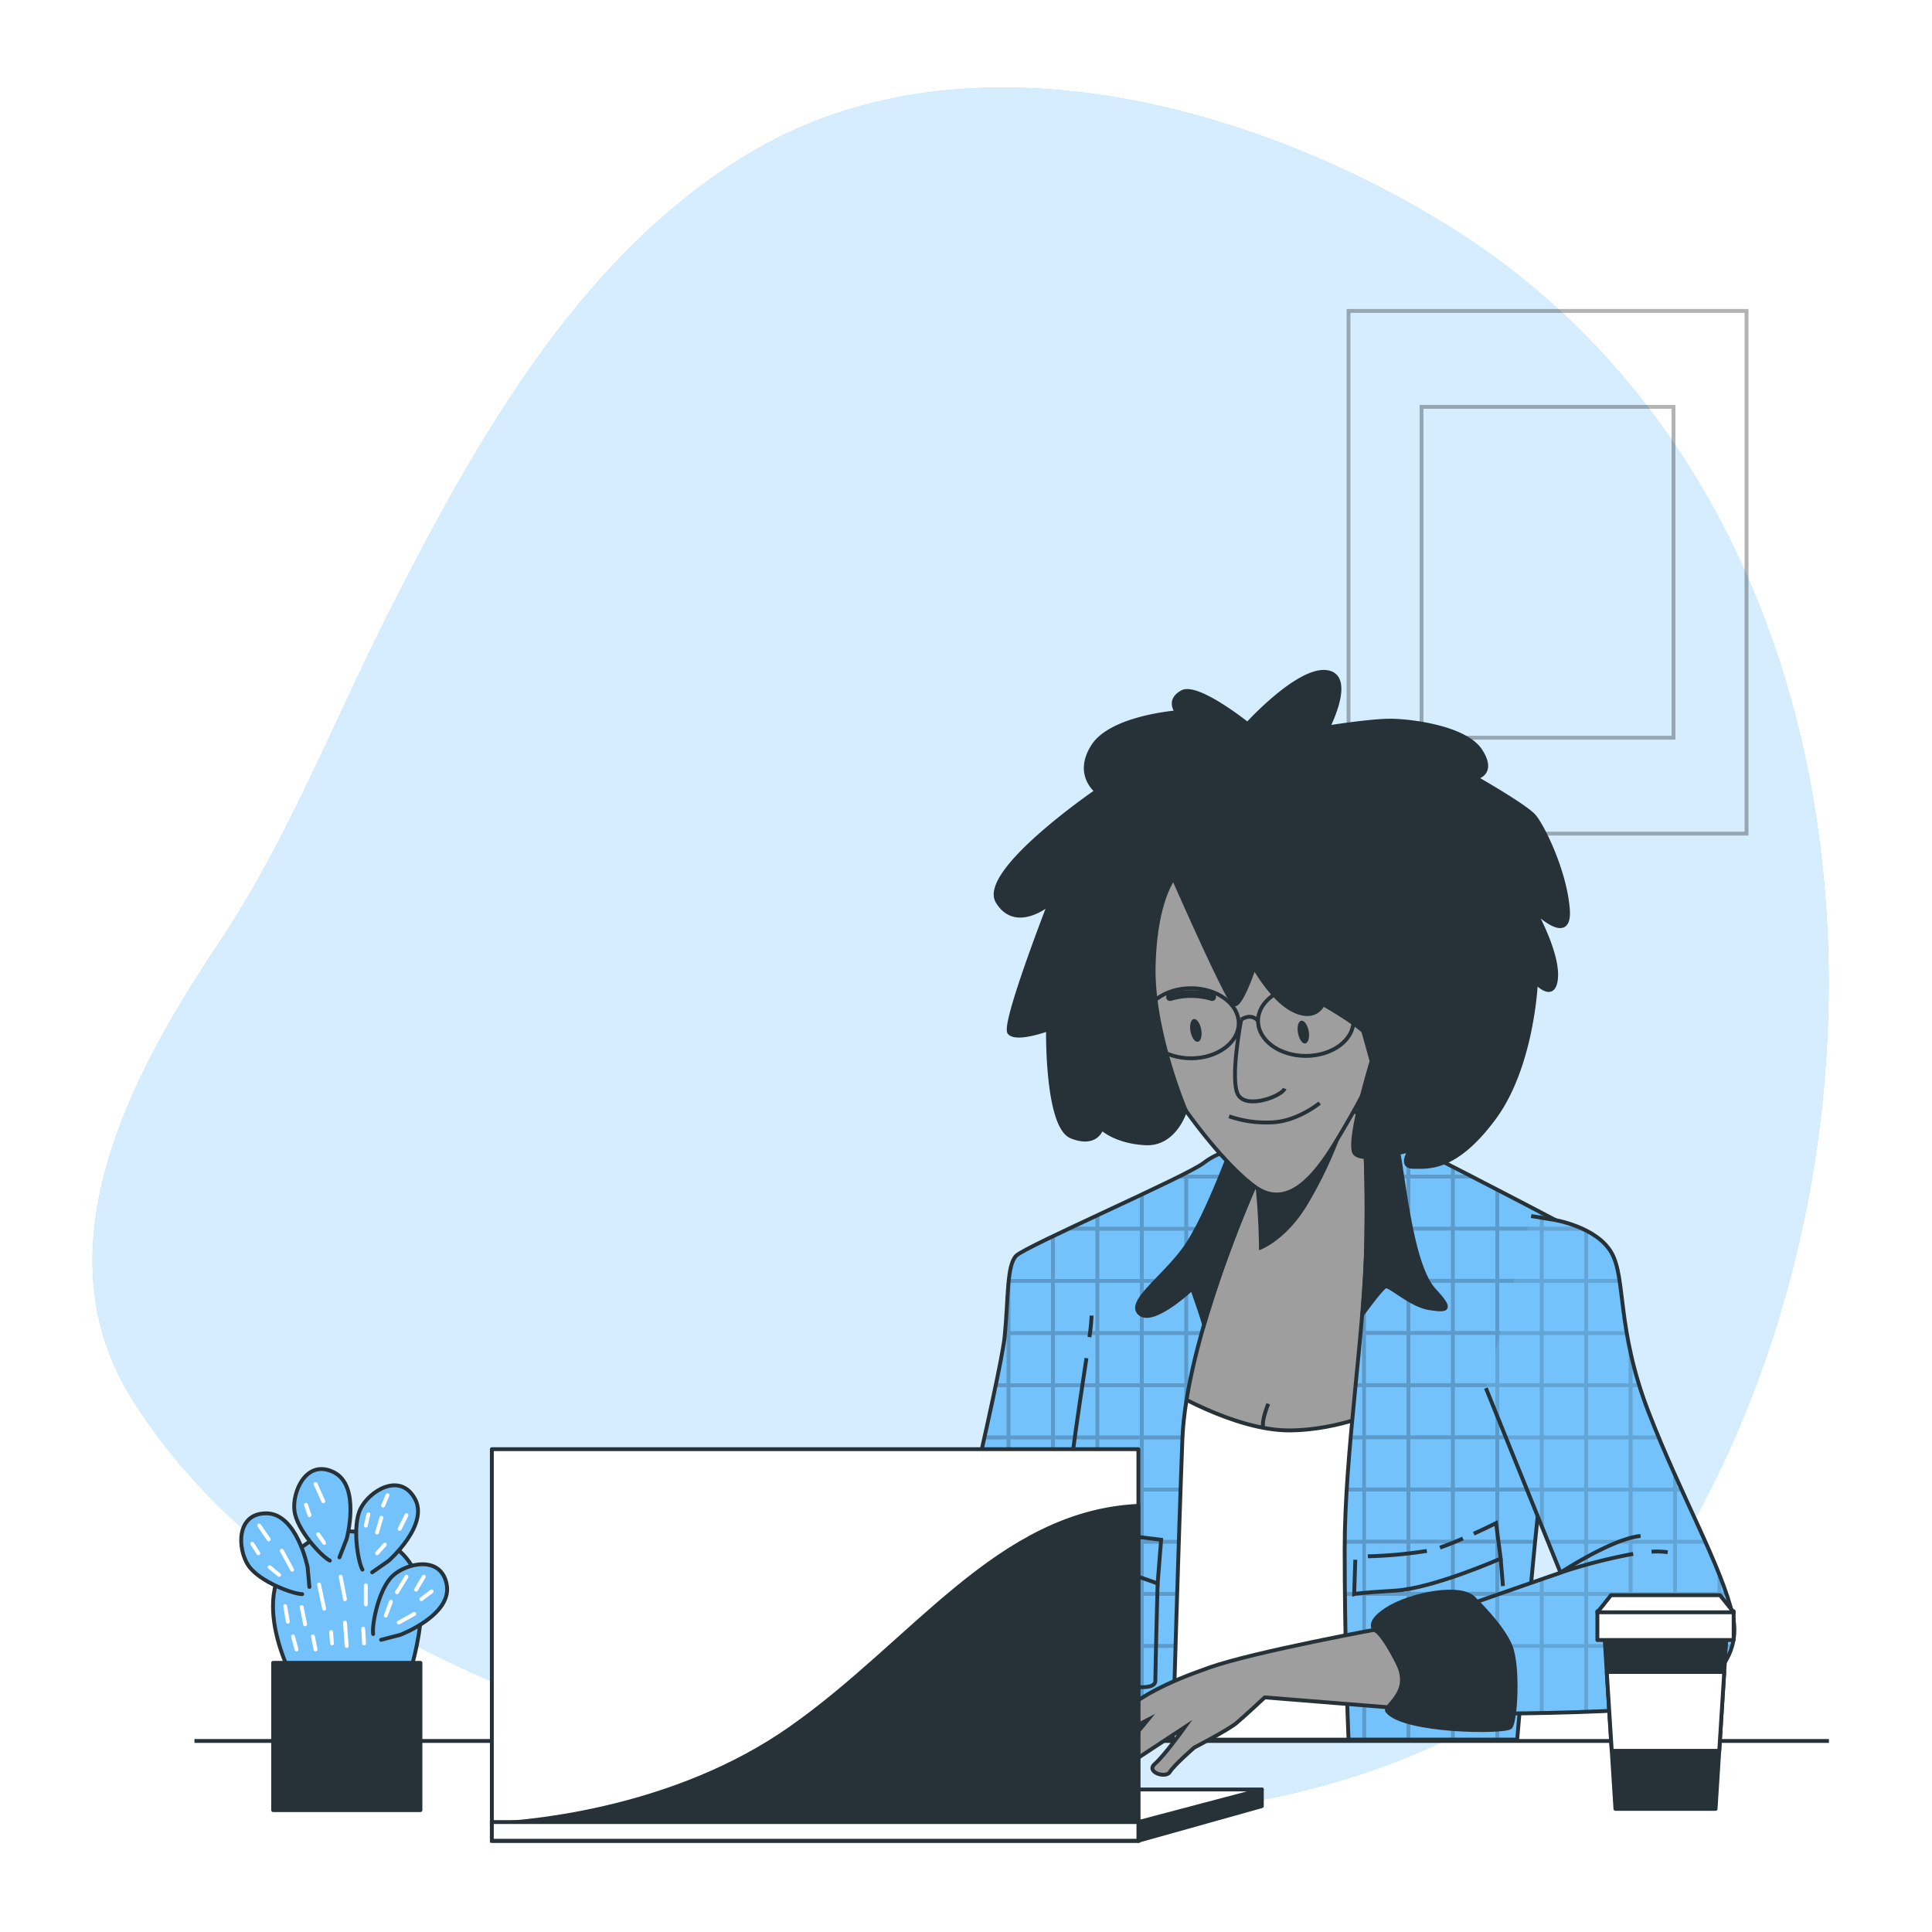 <svg class="animated" id="freepik_stories-online-test" xmlns="http://www.w3.org/2000/svg" viewBox="0 0 500 500" version="1.1" xmlns:xlink="http://www.w3.org/1999/xlink" xmlns:svgjs="http://svgjs.com/svgjs"><style>svg#freepik_stories-online-test:not(.animated) .animable {opacity: 0;}svg#freepik_stories-online-test.animated #freepik--background-simple--inject-261 {animation: 1s 1 forwards cubic-bezier(.36,-0.01,.5,1.38) lightSpeedRight,3s Infinite  linear floating;animation-delay: 0s,1s;}svg#freepik_stories-online-test.animated #freepik--Picture--inject-261 {animation: 1s 1 forwards cubic-bezier(.36,-0.01,.5,1.38) lightSpeedRight;animation-delay: 0s;}svg#freepik_stories-online-test.animated #freepik--Test--inject-261 {animation: 1s 1 forwards cubic-bezier(.36,-0.01,.5,1.38) lightSpeedRight;animation-delay: 0s;}svg#freepik_stories-online-test.animated #freepik--Graphics--inject-261 {animation: 1s 1 forwards cubic-bezier(.36,-0.01,.5,1.38) lightSpeedRight;animation-delay: 0s;}svg#freepik_stories-online-test.animated #freepik--Table--inject-261 {animation: 1s 1 forwards cubic-bezier(.36,-0.01,.5,1.38) lightSpeedRight;animation-delay: 0s;}svg#freepik_stories-online-test.animated #freepik--Character--inject-261 {animation: 1s 1 forwards cubic-bezier(.36,-0.01,.5,1.38) lightSpeedRight;animation-delay: 0s;}svg#freepik_stories-online-test.animated #freepik--Drink--inject-261 {animation: 1s 1 forwards cubic-bezier(.36,-0.01,.5,1.38) lightSpeedRight;animation-delay: 0s;}svg#freepik_stories-online-test.animated #freepik--Device--inject-261 {animation: 1s 1 forwards cubic-bezier(.36,-0.01,.5,1.38) lightSpeedRight;animation-delay: 0s;}svg#freepik_stories-online-test.animated #freepik--Plant--inject-261 {animation: 1s 1 forwards cubic-bezier(.36,-0.01,.5,1.38) lightSpeedRight;animation-delay: 0s;}            @keyframes lightSpeedRight {              from {                transform: translate3d(50%, 0, 0) skewX(-20deg);                opacity: 0;              }              60% {                transform: skewX(10deg);                opacity: 1;              }              80% {                transform: skewX(-2deg);              }              to {                opacity: 1;                transform: translate3d(0, 0, 0);              }            }                    @keyframes floating {                0% {                    opacity: 1;                    transform: translateY(0px);                }                50% {                    transform: translateY(-10px);                }                100% {                    opacity: 1;                    transform: translateY(0px);                }            }        .animator-hidden { display: none; }</style><g id="freepik--background-simple--inject-261" class="animable" style="transform-origin: 248.603px 246.353px;"><path d="M401.7,434.26a124.18,124.18,0,0,0,38.24-43.52c57.16-107.09,44.25-265-65.83-332.73C323.23,26.71,250,6.9,195,39.05c-44.6,26.07-71.94,75.16-94.56,119.82C86.23,187,74.52,217.19,57,243.47c-22.72,34.08-47.73,79.6-22.48,119.2,34.41,53.94,99.4,78.57,158.33,94.79,63.94,17.59,135.84,20.09,194.9-14.23Q394.92,439.06,401.7,434.26Z" style="fill: rgb(115, 194, 251); transform-origin: 248.603px 246.353px;" id="elsu68holvcvh" class="animable"></path><g id="eltnuvom6dlnd"><path d="M401.7,434.26a124.18,124.18,0,0,0,38.24-43.52c57.16-107.09,44.25-265-65.83-332.73C323.23,26.71,250,6.9,195,39.05c-44.6,26.07-71.94,75.16-94.56,119.82C86.23,187,74.52,217.19,57,243.47c-22.72,34.08-47.73,79.6-22.48,119.2,34.41,53.94,99.4,78.57,158.33,94.79,63.94,17.59,135.84,20.09,194.9-14.23Q394.92,439.06,401.7,434.26Z" style="fill: rgb(255, 255, 255); opacity: 0.7; transform-origin: 248.603px 246.353px;" class="animable"></path></g></g><g id="freepik--Picture--inject-261" class="animable" style="transform-origin: 400.5px 148.105px;"><g id="el5tm71mh2a4"><g style="opacity: 0.3; transform-origin: 400.5px 148.105px;" class="animable"><rect x="349" y="80.47" width="103" height="135.27" style="fill: none; stroke: rgb(0, 0, 0); stroke-miterlimit: 10; transform-origin: 400.5px 148.105px;" id="el9hrmbbrcbnr" class="animable"></rect><rect x="367.9" y="105.29" width="65.2" height="85.63" style="fill: none; stroke: rgb(0, 0, 0); stroke-miterlimit: 10; transform-origin: 400.5px 148.105px;" id="elwnguptq3sei" class="animable"></rect></g></g></g><g id="freepik--Test--inject-261" class="animable animator-hidden" style="transform-origin: 185.935px 183.725px;"><rect x="52.17" y="65.31" width="272.7" height="242.74" style="fill: rgb(38, 50, 56); stroke: rgb(38, 50, 56); stroke-miterlimit: 10; transform-origin: 188.52px 186.68px;" id="elx2rkfcs4q0b" class="animable"></rect><rect x="47" y="59.4" width="272.7" height="242.74" style="fill: rgb(255, 255, 255); stroke: rgb(38, 50, 56); stroke-linecap: round; stroke-linejoin: round; transform-origin: 183.35px 180.77px;" id="elwvycswun3a" class="animable"></rect><g id="elhofmskf0vlh"><rect x="266.6" y="143.81" width="13.56" height="13.56" style="fill: rgb(255, 255, 255); stroke: rgb(38, 50, 56); stroke-linecap: round; stroke-linejoin: round; transform-origin: 273.38px 150.59px; transform: rotate(180deg);" class="animable"></rect></g><g id="elrwwhk3w3qj"><rect x="284.35" y="143.81" width="13.56" height="13.56" style="fill: rgb(255, 255, 255); stroke: rgb(38, 50, 56); stroke-linecap: round; stroke-linejoin: round; transform-origin: 291.13px 150.59px; transform: rotate(180deg);" class="animable"></rect></g><line x1="261.18" y1="151.4" x2="192.29" y2="151.4" style="fill: rgb(255, 255, 255); stroke: rgb(38, 50, 56); stroke-linecap: round; stroke-linejoin: round; transform-origin: 226.735px 151.4px;" id="elv0c19aopmtr" class="animable"></line><g id="elfvwa1gct15c"><rect x="266.6" y="175.81" width="13.56" height="13.56" style="fill: rgb(255, 255, 255); stroke: rgb(38, 50, 56); stroke-linecap: round; stroke-linejoin: round; transform-origin: 273.38px 182.59px; transform: rotate(180deg);" class="animable"></rect></g><g id="elna1t0cciiyh"><rect x="284.35" y="175.81" width="13.56" height="13.56" style="fill: rgb(255, 255, 255); stroke: rgb(38, 50, 56); stroke-linecap: round; stroke-linejoin: round; transform-origin: 291.13px 182.59px; transform: rotate(180deg);" class="animable"></rect></g><line x1="261.18" y1="183.4" x2="192.29" y2="183.4" style="fill: rgb(255, 255, 255); stroke: rgb(38, 50, 56); stroke-linecap: round; stroke-linejoin: round; transform-origin: 226.735px 183.4px;" id="el3k3revvnwmo" class="animable"></line><g id="elw9m61bqi7b"><rect x="266.6" y="207.81" width="13.56" height="13.56" style="fill: rgb(255, 255, 255); stroke: rgb(38, 50, 56); stroke-linecap: round; stroke-linejoin: round; transform-origin: 273.38px 214.59px; transform: rotate(180deg);" class="animable"></rect></g><g id="elfigdf92hzv6"><rect x="284.35" y="207.81" width="13.56" height="13.56" style="fill: rgb(255, 255, 255); stroke: rgb(38, 50, 56); stroke-linecap: round; stroke-linejoin: round; transform-origin: 291.13px 214.59px; transform: rotate(180deg);" class="animable"></rect></g><line x1="261.18" y1="215.41" x2="192.29" y2="215.41" style="fill: rgb(255, 255, 255); stroke: rgb(38, 50, 56); stroke-linecap: round; stroke-linejoin: round; transform-origin: 226.735px 215.41px;" id="el7g5m4ct30dq" class="animable"></line><g id="elmam4yi11wwl"><rect x="136.96" y="143.81" width="13.56" height="13.56" style="fill: rgb(255, 255, 255); stroke: rgb(38, 50, 56); stroke-linecap: round; stroke-linejoin: round; transform-origin: 143.74px 150.59px; transform: rotate(180deg);" class="animable"></rect></g><g id="elbwcxqsik8y"><rect x="154.71" y="143.81" width="13.56" height="13.56" style="fill: rgb(255, 255, 255); stroke: rgb(38, 50, 56); stroke-linecap: round; stroke-linejoin: round; transform-origin: 161.49px 150.59px; transform: rotate(180deg);" class="animable"></rect></g><line x1="131.54" y1="151.4" x2="62.65" y2="151.4" style="fill: rgb(255, 255, 255); stroke: rgb(38, 50, 56); stroke-linecap: round; stroke-linejoin: round; transform-origin: 97.095px 151.4px;" id="eljxn6yy5gy4" class="animable"></line><g id="el0kvx8x2yusa"><rect x="136.96" y="175.81" width="13.56" height="13.56" style="fill: rgb(255, 255, 255); stroke: rgb(38, 50, 56); stroke-linecap: round; stroke-linejoin: round; transform-origin: 143.74px 182.59px; transform: rotate(180deg);" class="animable"></rect></g><g id="elo1i1r6w7nl"><rect x="154.71" y="175.81" width="13.56" height="13.56" style="fill: rgb(255, 255, 255); stroke: rgb(38, 50, 56); stroke-linecap: round; stroke-linejoin: round; transform-origin: 161.49px 182.59px; transform: rotate(180deg);" class="animable"></rect></g><line x1="131.54" y1="183.4" x2="62.65" y2="183.4" style="fill: rgb(255, 255, 255); stroke: rgb(38, 50, 56); stroke-linecap: round; stroke-linejoin: round; transform-origin: 97.095px 183.4px;" id="el3dp4tyyuzbk" class="animable"></line><g id="el0m38mrednpz"><rect x="136.96" y="207.81" width="13.56" height="13.56" style="fill: rgb(255, 255, 255); stroke: rgb(38, 50, 56); stroke-linecap: round; stroke-linejoin: round; transform-origin: 143.74px 214.59px; transform: rotate(180deg);" class="animable"></rect></g><g id="elsy5lifivnm"><rect x="154.71" y="207.81" width="13.56" height="13.56" style="fill: rgb(255, 255, 255); stroke: rgb(38, 50, 56); stroke-linecap: round; stroke-linejoin: round; transform-origin: 161.49px 214.59px; transform: rotate(180deg);" class="animable"></rect></g><line x1="131.54" y1="215.41" x2="62.65" y2="215.41" style="fill: rgb(255, 255, 255); stroke: rgb(38, 50, 56); stroke-linecap: round; stroke-linejoin: round; transform-origin: 97.095px 215.41px;" id="elm71ngc9wuva" class="animable"></line><rect x="66.93" y="268" width="14.94" height="14.94" style="fill: rgb(255, 255, 255); stroke: rgb(38, 50, 56); stroke-linecap: round; stroke-linejoin: round; transform-origin: 74.4px 275.47px;" id="el505etk7s2l8" class="animable"></rect><rect x="127.9" y="268" width="14.94" height="14.94" style="fill: rgb(255, 255, 255); stroke: rgb(38, 50, 56); stroke-linecap: round; stroke-linejoin: round; transform-origin: 135.37px 275.47px;" id="elcnku433o7ru" class="animable"></rect><rect x="191.29" y="268" width="14.94" height="14.94" style="fill: rgb(255, 255, 255); stroke: rgb(38, 50, 56); stroke-linecap: round; stroke-linejoin: round; transform-origin: 198.76px 275.47px;" id="el2t7ptw7xcje" class="animable"></rect><polyline points="159.17 148.34 161.48 152.98 172.67 142.17" style="fill: none; stroke: rgb(38, 50, 56); stroke-linecap: round; stroke-linejoin: round; stroke-width: 2px; transform-origin: 165.92px 147.575px;" id="elhpn4i4rdu6v" class="animable"></polyline><polyline points="159.17 179.99 161.48 184.62 172.67 173.81" style="fill: none; stroke: rgb(38, 50, 56); stroke-linecap: round; stroke-linejoin: round; stroke-width: 2px; transform-origin: 165.92px 179.215px;" id="elywhv691jrng" class="animable"></polyline><polyline points="139.87 213.18 142.19 217.81 153.38 207" style="fill: none; stroke: rgb(38, 50, 56); stroke-linecap: round; stroke-linejoin: round; stroke-width: 2px; transform-origin: 146.625px 212.405px;" id="elyl6bzvoabs" class="animable"></polyline><polyline points="288.06 147.96 290.37 152.59 301.56 141.78" style="fill: none; stroke: rgb(38, 50, 56); stroke-linecap: round; stroke-linejoin: round; stroke-width: 2px; transform-origin: 294.81px 147.185px;" id="elrr0q1wcwxnn" class="animable"></polyline><polyline points="269.38 180.37 271.69 185 282.88 174.2" style="fill: none; stroke: rgb(38, 50, 56); stroke-linecap: round; stroke-linejoin: round; stroke-width: 2px; transform-origin: 276.13px 179.6px;" id="elwi3yjukl18" class="animable"></polyline><polyline points="269.38 212.89 271.69 217.52 282.88 206.72" style="fill: none; stroke: rgb(38, 50, 56); stroke-linecap: round; stroke-linejoin: round; stroke-width: 2px; transform-origin: 276.13px 212.12px;" id="el06unn4ugdcul" class="animable"></polyline><rect x="47" y="59.4" width="272.7" height="37.92" style="fill: rgb(115, 194, 251); stroke: rgb(38, 50, 56); stroke-linecap: round; stroke-linejoin: round; transform-origin: 183.35px 78.36px;" id="elan0heb0kq6q" class="animable"></rect><rect x="309.43" y="59.4" width="10.27" height="242.74" style="fill: rgb(219, 219, 219); stroke: rgb(38, 50, 56); stroke-linecap: round; stroke-linejoin: round; transform-origin: 314.565px 180.77px;" id="el8bdnwf28pdo" class="animable"></rect><rect x="309.43" y="95.88" width="10.27" height="46.85" style="fill: rgb(148, 148, 148); stroke: rgb(38, 50, 56); stroke-linecap: round; stroke-linejoin: round; transform-origin: 314.565px 119.305px;" id="elm4nww4szgnk" class="animable"></rect><rect x="47" y="59.4" width="272.7" height="18.44" style="fill: rgb(219, 219, 219); stroke: rgb(38, 50, 56); stroke-linecap: round; stroke-linejoin: round; transform-origin: 183.35px 68.62px;" id="elt1xgjoizxv" class="animable"></rect><rect x="60.83" y="64.77" width="107.54" height="7.68" style="fill: rgb(255, 255, 255); stroke: rgb(38, 50, 56); stroke-linecap: round; stroke-linejoin: round; transform-origin: 114.6px 68.61px;" id="elcice3878ufi" class="animable"></rect><line x1="303.6" y1="65.13" x2="313.04" y2="65.13" style="fill: none; stroke: rgb(38, 50, 56); stroke-linecap: round; stroke-linejoin: round; transform-origin: 308.32px 65.13px;" id="elrmgtaz4z87n" class="animable"></line><line x1="303.6" y1="69.12" x2="313.04" y2="69.12" style="fill: none; stroke: rgb(38, 50, 56); stroke-linecap: round; stroke-linejoin: round; transform-origin: 308.32px 69.12px;" id="eltrz3zy8skz" class="animable"></line><line x1="303.6" y1="73.12" x2="313.04" y2="73.12" style="fill: none; stroke: rgb(38, 50, 56); stroke-linecap: round; stroke-linejoin: round; transform-origin: 308.32px 73.12px;" id="elwrym6kf9nq" class="animable"></line><path d="M142.26,112.66c0-2.37,1.25-3.72,3.53-3.72s3.52,1.35,3.52,3.72v7.68c0,2.36-1.24,3.71-3.52,3.71s-3.53-1.35-3.53-3.71Zm2.33,7.83c0,1.05.46,1.45,1.2,1.45s1.2-.4,1.2-1.45v-8c0-1.06-.46-1.46-1.2-1.46s-1.2.4-1.2,1.46Z" style="fill: rgb(38, 50, 56); transform-origin: 145.785px 116.495px;" id="elax2zo94w6vh" class="animable"></path><path d="M152.88,113.19v10.69h-2.09V109.11h2.91l2.39,8.84v-8.84h2.07v14.77h-2.39Z" style="fill: rgb(38, 50, 56); transform-origin: 154.475px 116.495px;" id="elbwdpd3ju8x" class="animable"></path><path d="M159.82,109.11h2.33v12.66H166v2.11h-6.15Z" style="fill: rgb(38, 50, 56); transform-origin: 162.91px 116.495px;" id="elud0quzwu5qm" class="animable"></path><path d="M167,109.11h2.32v14.77H167Z" style="fill: rgb(38, 50, 56); transform-origin: 168.16px 116.495px;" id="elk1bxlmquo1" class="animable"></path><path d="M173.06,113.19v10.69H171V109.11h2.91l2.39,8.84v-8.84h2.06v14.77H176Z" style="fill: rgb(38, 50, 56); transform-origin: 174.68px 116.495px;" id="elol3krnf5qkb" class="animable"></path><path d="M182.32,115.34h3.19v2.11h-3.19v4.32h4v2.11H180V109.11h6.33v2.11h-4Z" style="fill: rgb(38, 50, 56); transform-origin: 183.165px 116.495px;" id="elxta4hx293fj" class="animable"></path><path d="M190.37,109.11h7.17v2.11h-2.43v12.66h-2.32V111.22h-2.42Z" style="fill: rgb(38, 50, 56); transform-origin: 193.955px 116.495px;" id="el5xpyoyoyswg" class="animable"></path><path d="M200.88,115.34h3.18v2.11h-3.18v4.32h4v2.11h-6.33V109.11h6.33v2.11h-4Z" style="fill: rgb(38, 50, 56); transform-origin: 201.715px 116.495px;" id="ely9xhpc3xjg" class="animable"></path><path d="M209.44,108.94c2.26,0,3.42,1.35,3.42,3.72v.46h-2.19v-.61c0-1.06-.42-1.46-1.16-1.46s-1.16.4-1.16,1.46c0,3,4.53,3.61,4.53,7.83,0,2.36-1.18,3.71-3.46,3.71S206,122.7,206,120.34v-.91h2.2v1.06c0,1.05.46,1.43,1.2,1.43s1.2-.38,1.2-1.43c0-3-4.53-3.61-4.53-7.83C206,110.29,207.19,108.94,209.44,108.94Z" style="fill: rgb(38, 50, 56); transform-origin: 209.44px 116.495px;" id="el50zwd43ucwp" class="animable"></path><path d="M213.54,109.11h7.17v2.11h-2.42v12.66H216V111.22h-2.43Z" style="fill: rgb(38, 50, 56); transform-origin: 217.125px 116.495px;" id="eloq7py94s7mr" class="animable"></path><path d="M78.56,264.4H76.21l-.4-2.68H73l-.4,2.68H70.43l2.36-14.77h3.4Zm-5.3-4.69H75.5l-1.12-7.47Z" style="fill: rgb(38, 50, 56); transform-origin: 74.495px 257.015px;" id="ell4ovcdtxjq" class="animable"></path><path d="M138.55,253v.52c0,1.52-.46,2.49-1.5,3,1.25.48,1.73,1.6,1.73,3.16v1.21c0,2.28-1.2,3.5-3.52,3.5h-3.65V249.63h3.5C137.52,249.63,138.55,250.75,138.55,253Zm-4.62-1.29v3.9h.91c.86,0,1.39-.38,1.39-1.56v-.82c0-1.06-.36-1.52-1.18-1.52Zm0,6v4.54h1.33c.78,0,1.2-.36,1.2-1.46v-1.28c0-1.38-.44-1.8-1.49-1.8Z" style="fill: rgb(38, 50, 56); transform-origin: 135.195px 257.01px;" id="eltd9ct4jk3dh" class="animable"></path><path d="M202.54,258.89v2c0,2.37-1.18,3.72-3.46,3.72s-3.46-1.35-3.46-3.72v-7.68c0-2.36,1.18-3.71,3.46-3.71s3.46,1.35,3.46,3.71v1.44h-2.19V253c0-1.06-.47-1.46-1.21-1.46s-1.2.4-1.2,1.46v8c0,1.06.47,1.44,1.2,1.44s1.21-.38,1.21-1.44v-2.11Z" style="fill: rgb(38, 50, 56); transform-origin: 199.08px 257.055px;" id="elzgzxkj1rpr" class="animable"></path><line x1="63.7" y1="241.76" x2="240.95" y2="241.76" style="fill: rgb(255, 255, 255); stroke: rgb(38, 50, 56); stroke-linecap: round; stroke-linejoin: round; transform-origin: 152.325px 241.76px;" id="el46zwk00jcdf" class="animable"></line></g><g id="freepik--Graphics--inject-261" class="animable animator-hidden" style="transform-origin: 264.625px 185.859px;"><g id="eli37r6c7a4ir"><rect x="354.84" y="41.02" width="19.57" height="19.57" style="fill: none; stroke: rgb(0, 0, 0); stroke-linecap: round; stroke-linejoin: round; opacity: 0.3; transform-origin: 364.625px 50.805px; transform: rotate(180deg);" class="animable"></rect></g><g id="eltvusv6xln"><rect x="380.46" y="41.02" width="19.57" height="19.57" style="fill: none; stroke: rgb(0, 0, 0); stroke-linecap: round; stroke-linejoin: round; opacity: 0.3; transform-origin: 390.245px 50.805px; transform: rotate(180deg);" class="animable"></rect></g><g id="el41zhuk595tg"><polyline points="359.04 48.76 362.38 55.44 372.2 44.63" style="fill: none; stroke: rgb(0, 0, 0); stroke-linecap: round; stroke-linejoin: round; stroke-width: 2px; opacity: 0.3; transform-origin: 365.62px 50.035px;" class="animable"></polyline></g><g id="elb4dtcvydgrs"><rect x="58.57" y="328.14" width="19.57" height="19.57" style="fill: none; stroke: rgb(0, 0, 0); stroke-linecap: round; stroke-linejoin: round; opacity: 0.3; transform-origin: 68.355px 337.925px; transform: rotate(180deg);" class="animable"></rect></g><g id="el1enkpp2cd7j"><rect x="84.19" y="328.14" width="19.57" height="19.57" style="fill: none; stroke: rgb(0, 0, 0); stroke-linecap: round; stroke-linejoin: round; opacity: 0.3; transform-origin: 93.975px 337.925px; transform: rotate(180deg);" class="animable"></rect></g><g id="elj806vua83a"><polyline points="62.77 335.88 66.11 342.56 75.93 331.75" style="fill: none; stroke: rgb(0, 0, 0); stroke-linecap: round; stroke-linejoin: round; stroke-width: 2px; opacity: 0.3; transform-origin: 69.35px 337.155px;" class="animable"></polyline></g><g id="elv90fqfw3aos"><rect x="151.29" y="328.14" width="19.57" height="19.57" style="fill: none; stroke: rgb(0, 0, 0); stroke-linecap: round; stroke-linejoin: round; opacity: 0.3; transform-origin: 161.075px 337.925px; transform: rotate(180deg);" class="animable"></rect></g><g id="eldxh29dod95r"><rect x="176.91" y="328.14" width="19.57" height="19.57" style="fill: none; stroke: rgb(0, 0, 0); stroke-linecap: round; stroke-linejoin: round; opacity: 0.3; transform-origin: 186.695px 337.925px; transform: rotate(180deg);" class="animable"></rect></g><g id="el3ovaqzbqj3k"><polyline points="155.49 335.88 158.83 342.56 168.65 331.75" style="fill: none; stroke: rgb(0, 0, 0); stroke-linecap: round; stroke-linejoin: round; stroke-width: 2px; opacity: 0.3; transform-origin: 162.07px 337.155px;" class="animable"></polyline></g><g id="ellon6o0b10bh"><g style="opacity: 0.3; transform-origin: 179.64px 38.41px;" class="animable"><g id="el3gwbvwn9em7"><circle cx="179.64" cy="38.41" r="12.56" style="fill: none; stroke: rgb(0, 0, 0); stroke-linecap: round; stroke-linejoin: round; transform-origin: 179.64px 38.41px; transform: rotate(-9.18deg);" class="animable"></circle></g><polyline points="183.15 42.95 179.64 38.41 179.64 31.26" style="fill: none; stroke: rgb(0, 0, 0); stroke-linecap: round; stroke-linejoin: round; transform-origin: 181.395px 37.105px;" id="elbb2g6ra6d5r" class="animable"></polyline></g></g><g id="elvsfidp4s4bi"><g style="opacity: 0.3; transform-origin: 437.095px 283.725px;" class="animable"><path d="M414.08,279.32h-1.86l-.32-2.12h-2.26l-.32,2.12h-1.69l1.88-11.71h2.69Zm-4.2-3.71h1.77l-.89-5.93Z" id="elj59dygzjim8" class="animable" style="transform-origin: 410.855px 273.465px;"></path><path d="M440.27,270.3v.42a2.29,2.29,0,0,1-1.18,2.36,2.38,2.38,0,0,1,1.37,2.51v1a2.49,2.49,0,0,1-2.8,2.77h-2.89V267.61h2.78C439.45,267.61,440.27,268.49,440.27,270.3Zm-3.66-1v3.1h.72c.68,0,1.1-.3,1.1-1.24v-.65c0-.84-.28-1.21-.94-1.21Zm0,4.77v3.6h1.05c.62,0,1-.28,1-1.15v-1c0-1.08-.36-1.42-1.19-1.42Z" id="el1iz7mzwvc55" class="animable" style="transform-origin: 437.627px 273.496px;"></path><path d="M466.79,275v1.55c0,1.88-.93,2.95-2.74,2.95s-2.75-1.07-2.75-2.95v-6.09c0-1.88.94-2.95,2.75-2.95s2.74,1.07,2.74,2.95v1.14h-1.74V270.3c0-.84-.37-1.15-.95-1.15s-1,.31-1,1.15v6.33c0,.84.37,1.14,1,1.14s.95-.3.95-1.14V275Z" id="elm3ksjk0z65p" class="animable" style="transform-origin: 464.045px 273.505px;"></path><rect x="403.51" y="285.71" width="14.23" height="14.23" style="fill: none; stroke: rgb(0, 0, 0); stroke-miterlimit: 10; transform-origin: 410.625px 292.825px;" id="el3ka5tplcrvq" class="animable"></rect><rect x="429.98" y="285.71" width="14.23" height="14.23" style="fill: none; stroke: rgb(0, 0, 0); stroke-miterlimit: 10; transform-origin: 437.095px 292.825px;" id="el1k8eb5ia9zuh" class="animable"></rect><rect x="456.45" y="285.71" width="14.23" height="14.23" style="fill: none; stroke: rgb(0, 0, 0); stroke-miterlimit: 10; transform-origin: 463.565px 292.825px;" id="ely4rz43wdo1" class="animable"></rect></g></g></g><g id="freepik--Table--inject-261" class="animable" style="transform-origin: 261.83px 450.56px;"><line x1="80.44" y1="450.56" x2="50.33" y2="450.56" style="fill: none; stroke: rgb(38, 50, 56); stroke-miterlimit: 10; transform-origin: 65.385px 450.56px;" id="el160u7rispwfj" class="animable"></line><line x1="473.33" y1="450.56" x2="90.25" y2="450.56" style="fill: none; stroke: rgb(38, 50, 56); stroke-miterlimit: 10; transform-origin: 281.79px 450.56px;" id="elx5599omsheq" class="animable"></line></g><g id="freepik--Character--inject-261" class="animable" style="transform-origin: 318.325px 317.192px;"><path d="M357.64,450.22l6.44-97.8,4.74-46.5-13-14.51-6.52-4.74s-9.18,8-15.69,9.77S320.84,300,320.84,300s-22.21,41.76-24,60.71-4.74,89.15-4.74,89.15l2.47.36Z" style="fill: rgb(158, 158, 158); stroke: rgb(38, 50, 56); stroke-miterlimit: 10; transform-origin: 330.46px 368.445px;" id="elq1grzp7mu5" class="animable"></path><path d="M327.11,369.59s-1.11-.57,1.11-6.29" style="fill: none; stroke: rgb(38, 50, 56); stroke-miterlimit: 10; transform-origin: 327.526px 366.445px;" id="eld5ryjlrs3ep" class="animable"></path><path d="M324.5,299a192.16,192.16,0,0,1,1.83,23.84s6.67-2.67,12-12a107.77,107.77,0,0,0,7.58-15.66Z" style="fill: rgb(38, 50, 56); stroke: rgb(38, 50, 56); stroke-miterlimit: 10; transform-origin: 335.205px 309.01px;" id="eldofz4gcax7p" class="animable"></path><path d="M357.64,450.22l5.79-87.93c-5.68,2.9-16.89,7.69-29.26,7.9-14.82.25-33.17-11.26-33.17-11.26l-4.13,1.62c0,.05,0,.11,0,.16-1.78,19-4.74,89.15-4.74,89.15l2.47.36Z" style="fill: rgb(255, 255, 255); stroke: rgb(38, 50, 56); stroke-miterlimit: 10; transform-origin: 327.78px 404.575px;" id="elnz7ihse1u7r" class="animable"></path><path d="M348,401c0,22.65.78,44.44,1,49.2h43.65c.6-7.06,4.36-51,6.29-66.75,2.11-17.21,15.95-42.83,15.95-52s2.81-7.72-9.83-14.39-40.52-21.07-44.38-22.83-8.08-6-8.08-6,1.4,8.78,1,32.65S348,375.39,348,401Z" style="fill: rgb(115, 194, 251); transform-origin: 381.578px 369.215px;" id="elbfgayb7age" class="animable"></path><g id="elwrpqn2yses"><g style="opacity: 0.2; transform-origin: 381.515px 369.285px;" class="animable"><path d="M352.6,288.32a118.58,118.58,0,0,1,.9,12.52V289.17C352.94,288.66,352.6,288.32,352.6,288.32Z" id="el35f8hibveg6" class="animable" style="transform-origin: 353.05px 294.58px;"></path><path d="M410,345.47v3c.34-.91.68-1.79,1-2.66v-.36h.13c.13-.33.25-.67.37-1H411V332h3.87c0-.15,0-.31,0-.46s0-.36,0-.54H411V320.34c-.31-.19-.64-.37-1-.57V331H399.5v-12.5h8.12l-1.88-1H399.5V314.2l-1-.53v3.8H388v-9.26l-1-.52v9.78H376.5V305h5.23l-1.94-1H376.5v-1.69l-1-.52V304H365v-7.55c-.35-.18-.68-.35-1-.5V304H353.6c0,.33,0,.66,0,1H364v12.5H353.69c0,.33,0,.66,0,1H364V331H353.5v-4.75c-.2,4.88-.56,10-1,15.21v3h-.26l-.09,1h.35V358H351l-.1,1h1.65v12.5h-2.84l-.09,1h2.93V385h-3.9l-.06,1h4v12.5h-4.43c0,.34,0,.67,0,1h4.44V412h-4.41c0,.34,0,.67,0,1h4.4v12.5h-4.2c0,.34,0,.67,0,1h4.18v23.75h1V426.47H364v23.75h1V426.47h10.5v23.75h1V426.47H387v23.75h1V426.47h6.73c0-.33,0-.66.09-1H388V413H396c0-.33.07-.66.1-1H388v-12.5h9.24c0-.34.06-.66.1-1H388V386h10.5v1.33l.44-3.83c.14-1.12.33-2.28.56-3.47v-7.53h1.87l.3-1H399.5V359H406c.13-.33.25-.67.38-1H399.5v-12.5ZM399.5,332H410v12.5H399.5ZM364,425.47H353.5V413H364Zm0-13.5H353.5v-12.5H364Zm0-13.5H353.5V386H364Zm0-13.5H353.5v-12.5H364Zm0-13.5H353.5V359H364Zm0-13.5H353.5v-12.5H364Zm0-13.5H353.5V332H364Zm11.5,81H365V413h10.5Zm0-13.5H365v-12.5h10.5Zm0-13.5H365V386h10.5Zm0-13.5H365v-12.5h10.5Zm0-13.5H365V359h10.5Zm0-13.5H365v-12.5h10.5Zm0-13.5H365V332h10.5Zm0-13.5H365v-12.5h10.5Zm0-13.5H365V305h10.5Zm11.5,108H376.5V413H387Zm0-13.5H376.5v-12.5H387Zm0-13.5H376.5V386H387Zm0-13.5H376.5v-12.5H387Zm0-13.5H376.5V359H387Zm0-13.5H376.5v-12.5H387Zm0-13.5H376.5V332H387Zm0-13.5H376.5v-12.5H387Zm11.5,54H388v-12.5h10.5Zm0-13.5H388V359h10.5Zm0-13.5H388v-12.5h10.5Zm0-13.5H388V332h10.5Zm0-13.5H388v-12.5h10.5Z" id="eljobbgcs5chl" class="animable" style="transform-origin: 381.515px 373.1px;"></path></g></g><path d="M348,401c0,22.65.78,44.44,1,49.2h43.65c.6-7.06,4.36-51,6.29-66.75,2.11-17.21,15.95-42.83,15.95-52s2.81-7.72-9.83-14.39-40.52-21.07-44.38-22.83-8.08-6-8.08-6,1.4,8.78,1,32.65S348,375.39,348,401Z" style="fill: none; stroke: rgb(38, 50, 56); stroke-miterlimit: 10; transform-origin: 381.578px 369.215px;" id="elkxiafj441s" class="animable"></path><path d="M352.6,288.32s1.4,8.78,1,32.65c-.08,6-.49,12.48-1,19.16,1.2-1.65,5.07-6.92,6-7.22,1.05-.35,6.67,4.92,11.23,5.62s6.32.7,1.41-4.57-7-20.71-8.78-32.3a45,45,0,0,0-1.63-7.32l-.12,0C356.81,292.54,352.6,288.32,352.6,288.32Z" style="fill: rgb(38, 50, 56); stroke: rgb(38, 50, 56); stroke-miterlimit: 10; transform-origin: 363.392px 314.225px;" id="el2a5bhmb7szk" class="animable"></path><path d="M381.41,396.92c3.23-1.47,5.77-2.74,5.77-2.74l1.19,9.18s-17.48,7.7-27.25,8.29-10.66.89-10.66.89l.29-8.88" style="fill: none; stroke: rgb(38, 50, 56); stroke-miterlimit: 10; transform-origin: 369.415px 403.36px;" id="el1ma9pj8kqp7" class="animable"></path><path d="M372.66,400.51c1.79-.6,3.89-1.45,5.94-2.34" style="fill: none; stroke: rgb(38, 50, 56); stroke-miterlimit: 10; transform-origin: 375.63px 399.34px;" id="eleu3i70447w9" class="animable"></path><path d="M354,402.77a117.16,117.16,0,0,0,15.26-1.39" style="fill: none; stroke: rgb(38, 50, 56); stroke-miterlimit: 10; transform-origin: 361.63px 402.075px;" id="elhg7l3hnboc4" class="animable"></path><line x1="388.37" y1="403.36" x2="388.96" y2="410.47" style="fill: none; stroke: rgb(38, 50, 56); stroke-miterlimit: 10; transform-origin: 388.665px 406.915px;" id="el8sry9w26v4t" class="animable"></line><path d="M254.39,450.22h49.12c.11-3.85,1.53-52.78,2.49-77.75,1-26,18.64-65.44,18.64-65.44s2.36-5.56-.14-8.06-8.5-1.5-13,2-46,21.5-48.5,24-2,11-3,21-17.5,79-17.5,79-4.5,1-6,2-1.5,4-1.5,4,2,.5,8,3.5C248.52,437.23,253.61,448.43,254.39,450.22Z" style="fill: rgb(115, 194, 251); transform-origin: 280.324px 373.901px;" id="elz6kwqox653f" class="animable"></path><g id="el5708j0e1oe"><path d="M318,318.47v5.11c.34-.92.67-1.81,1-2.67v-2.44h.94l.39-1H319V305h6.3c.07-.31.15-.65.2-1H319v-6.28c-.33.05-.66.1-1,.18V304H307.5v-.68l-1,.51V304h-.34l-2,1h2.34v12.5H296V308.9l-1,.47v8.1H284.5v-3.19l-1,.47v2.72h-5.81l-2.12,1h7.93V331H273V319.7l-1,.48V331H261.5v-2.52a88.39,88.39,0,0,0-1,11v5h-.36l-.09,1h.45V358h-2.69l-.21,1h2.9v12.5h-5.61c-.07.33-.15.67-.22,1h5.83V385h-8.65c-.08.34-.15.67-.23,1h8.88v12.5H250V393l-1,4.32v1.13h-.26l-.23,1H249V412h-3.42l-.24,1H249v12.5h-8.49a26.22,26.22,0,0,0-3,1h0v5.44c.3.12.63.26,1,.43v-5.87H249v14c.35.5.68,1,1,1.51v-15.5h10.5v23.75h1V426.47H272v23.75h1V426.47h10.5v23.75h1V426.47H295v23.75h1V426.47h8.21l0-1H296V413h8.63l0-1H296v-12.5h9.06l0-1H296V386h9.51c0-.33,0-.67,0-1H296v-12.5h10c0-.33,0-.66.05-1H296V359h10.5v7.39c.26-2.13.59-4.32,1-6.54V359h.16c.06-.33.13-.66.19-1h-.35v-12.5h3.35c.09-.33.19-.66.28-1H307.5V332H315c.12-.33.23-.67.34-1H307.5v-12.5ZM307.5,305H318v12.5H307.5Zm-47,120.5H250V413h10.5Zm0-13.5H250v-12.5h10.5Zm11.5,13.5H261.5V413H272Zm0-13.5H261.5v-12.5H272Zm0-13.5H261.5V386H272Zm0-13.5H261.5v-12.5H272Zm0-13.5H261.5V359H272Zm0-13.5H261.5v-12.5H272Zm0-13.5H261.5V332H272Zm11.5,81H273V413h10.5Zm0-13.5H273v-12.5h10.5Zm0-13.5H273V386h10.5Zm0-13.5H273v-12.5h10.5Zm0-13.5H273V359h10.5Zm0-13.5H273v-12.5h10.5Zm0-13.5H273V332h10.5Zm11.5,81H284.5V413H295Zm0-13.5H284.5v-12.5H295Zm0-13.5H284.5V386H295Zm0-13.5H284.5v-12.5H295Zm0-13.5H284.5V359H295Zm0-13.5H284.5v-12.5H295Zm0-13.5H284.5V332H295Zm0-13.5H284.5v-12.5H295Zm11.5,27H296v-12.5h10.5Zm0-13.5H296V332h10.5Zm0-13.5H296v-12.5h10.5Z" style="opacity: 0.2; transform-origin: 281.505px 373.99px;" class="animable"></path></g><path d="M254.39,450.22h49.12c.11-3.85,1.53-52.78,2.49-77.75,1-26,18.64-65.44,18.64-65.44s2.36-5.56-.14-8.06-8.5-1.5-13,2-46,21.5-48.5,24-2,11-3,21-17.5,79-17.5,79-4.5,1-6,2-1.5,4-1.5,4,2,.5,8,3.5C248.52,437.23,253.61,448.43,254.39,450.22Z" style="fill: none; stroke: rgb(38, 50, 56); stroke-miterlimit: 10; transform-origin: 280.324px 373.901px;" id="el7by5ekhcyvq" class="animable"></path><path d="M235,431s2,.5,8,3.5,11.5,16,11.5,16h9.69c.61-1.82,2.1-8.44-4.69-16.5-8-9.5-17-9-17-9s-4.5,1-6,2S235,431,235,431Z" style="fill: rgb(38, 50, 56); stroke: rgb(38, 50, 56); stroke-miterlimit: 10; transform-origin: 249.882px 437.748px;" id="elej8xc8c66ag" class="animable"></path><path d="M318.46,297.78c-2.15,5.69-7.24,18.56-11.46,24.69-5.5,8-15.5,14.5-12,17.5s13.5-6.5,13.5-6.5,2.5,7,3,9a.75.75,0,0,0,.13.25,314.24,314.24,0,0,1,13-35.69s2.36-5.56-.14-8.06C323.2,297.67,321,297.33,318.46,297.78Z" style="fill: rgb(38, 50, 56); stroke: rgb(38, 50, 56); stroke-miterlimit: 10; transform-origin: 309.956px 320.156px;" id="elge4hmsobhp8" class="animable"></path><path d="M281.94,346.05a52.05,52.05,0,0,0,.56-5.58" style="fill: none; stroke: rgb(38, 50, 56); stroke-miterlimit: 10; transform-origin: 282.22px 343.26px;" id="elfcpq7ud9snf" class="animable"></path><path d="M274,451.47s1.5-32,1.5-50.5c0-13.33,3.63-35.75,5.67-49.48" style="fill: none; stroke: rgb(38, 50, 56); stroke-miterlimit: 10; transform-origin: 277.585px 401.48px;" id="elkennditnhq9" class="animable"></path><path d="M276.5,394s8,2.5,12,3l12,1.5-.91,11.33s-.59-.33-9.59-3.33-14.5-5.5-14.5-5.5" style="fill: none; stroke: rgb(38, 50, 56); stroke-miterlimit: 10; transform-origin: 288px 401.915px;" id="elmyqcxkkf6yj" class="animable"></path><path d="M299.59,409.8S299,432,299,435s-9,1-9,1" style="fill: none; stroke: rgb(38, 50, 56); stroke-miterlimit: 10; transform-origin: 294.795px 423.227px;" id="ela3dh1o2doft" class="animable"></path><path d="M306.77,287.22s9.43,13.56,17.87,19.81,15.64-2.5,21.27-11.88,9.38-16.26,12.19-24.39,0-21.57-11.25-32.2-37.53-26.27-44.09-18.14-12.82,26-8.45,41.27A80.67,80.67,0,0,0,306.77,287.22Z" style="fill: rgb(158, 158, 158); stroke: rgb(38, 50, 56); stroke-miterlimit: 10; transform-origin: 325.985px 263.65px;" id="elatniwdc4sy" class="animable"></path><path d="M302.8,258.05a19,19,0,0,1,10.91,0" style="fill: none; stroke: rgb(38, 50, 56); stroke-linecap: round; stroke-miterlimit: 10; stroke-width: 2px; transform-origin: 308.255px 257.65px;" id="elvfyhzccs2xj" class="animable"></path><path d="M310.87,266.42c.3,1.62-.08,3.05-.85,3.19s-1.62-1.06-1.92-2.69.08-3.05.85-3.19S310.57,264.79,310.87,266.42Z" style="fill: rgb(38, 50, 56); transform-origin: 309.485px 266.67px;" id="elfo5ctum71un" class="animable"></path><path d="M338.69,266.85c.29,1.62-.09,3-.85,3.19s-1.62-1.06-1.92-2.69.08-3.05.85-3.19S338.39,265.22,338.69,266.85Z" style="fill: rgb(38, 50, 56); transform-origin: 337.302px 267.104px;" id="el48l36biw5o" class="animable"></path><path d="M318.08,288.9a29.45,29.45,0,0,0,11.25,1.56c6.57-.31,12.2-5,12.2-5" style="fill: none; stroke: rgb(38, 50, 56); stroke-miterlimit: 10; transform-origin: 329.805px 287.983px;" id="el31jytg45rhp" class="animable"></path><path d="M303.73,227.33s13.89,31.68,15.63,32.55,5.21-9.55,5.21-9.55S329.34,259,335,261.61s7.38-1.73,7.38-1.73a97,97,0,0,1,8.25,5.21l2.17,1.73,2.17,7.81s-6.51,21.27-4.34,23.88,14.32-.87,14.32-.87-3,4.34.87,4.34,10.85.87,20.83-12.59,10.85-35.15,10.85-35.15,4.77,5.2,5.21-1.31-5.64-17.36-5.64-17.36,9.54,9.55,8.68-.43-6.51-21.27-8.68-23.87-15.2-10-15.2-10,5.21-.87,1.31-6.95-18.23-7.81-23.44-7.81-16.06,1.74-16.06,1.74,6.95-13.46-.43-14.33-20.4,13.46-20.4,13.46-13-10.42-16.93-8.25-1.3,5.21-1.3,5.21-16.92,1.3-21.7,8.68.87,11.72.87,11.72-30.38,20.83-25.61,28.64,13.46.44,13.46.44-12.16,31.25-10.42,33.42,10-.87,10-.87-.43,25.17,6.08,27.78,7.81-2.17,7.81-2.17,3.47,3.47,11.29,3.9,10.41-8.68,10.41-8.68-8.68-20.4-8.24-37.32S303.73,227.33,303.73,227.33Z" style="fill: rgb(38, 50, 56); stroke: rgb(38, 50, 56); stroke-miterlimit: 10; transform-origin: 331.738px 237.937px;" id="elzifgpjviq4r" class="animable"></path><path d="M321.21,263.88s-3.13,16.26-.63,19.7,11.26,0,11.88-1.87" style="fill: rgb(158, 158, 158); stroke: rgb(38, 50, 56); stroke-miterlimit: 10; transform-origin: 326.036px 274.464px;" id="el87yfru64hqd" class="animable"></path><ellipse cx="308.23" cy="264.82" rx="12.35" ry="9.07" style="fill: none; stroke: rgb(38, 50, 56); stroke-miterlimit: 10; transform-origin: 308.23px 264.82px;" id="el0fx8126pipep" class="animable"></ellipse><ellipse cx="337.93" cy="264.2" rx="12.35" ry="9.07" style="fill: none; stroke: rgb(38, 50, 56); stroke-miterlimit: 10; transform-origin: 337.93px 264.2px;" id="elh8be6qodtl" class="animable"></ellipse><path d="M321.21,263.88s2.5-1.87,4.37.32" style="fill: none; stroke: rgb(38, 50, 56); stroke-miterlimit: 10; transform-origin: 323.395px 263.668px;" id="elxpdpr0tel9d" class="animable"></path><path d="M218.31,436.91s15.7-4.43,20.53-5.23,14.5,8.05,16.11,12.88-.45,5.91-.45,5.91l-32.17-1.07Z" style="fill: rgb(158, 158, 158); stroke: rgb(38, 50, 56); stroke-miterlimit: 10; transform-origin: 236.938px 441.05px;" id="el4haf9q23hyj" class="animable"></path><path d="M224,435.35s11.85,4.44,14.81,6.22,2.07,5.33.3,7.1a16.72,16.72,0,0,1-7.41,3.56,72.91,72.91,0,0,1-8.29,0c-3.55-.3-6.81.3-9.77.3s-11.85-.89-11.85-.89l-2.67-1.78s-5,1.48-8.88,3-2.67-1.78.29-4.15,10.37-8.29,11.56-8.88,16.29-5,16.29-5Z" style="fill: rgb(158, 158, 158); stroke: rgb(38, 50, 56); stroke-miterlimit: 10; transform-origin: 214.265px 444.038px;" id="elcngzpilzax9" class="animable"></path><path d="M228.44,436.53s-7.71-3.55-9.78-3.55-16.88,5-18.95,6.51-4.15,15.7-2.67,16.59,2.67-1.78,3-3.55,4.45-11.26,4.45-11.26l-3,15.11s1.19,2.36,2.37.29,8.59-16.29,9.18-17.18a10.82,10.82,0,0,1,2.67-2.07s-1.48,6.52-2.67,12.74-.29,8,1.49,8.29,2.66-3.85,3.55-5.92,4.74-13.93,4.74-13.93" style="fill: rgb(158, 158, 158); stroke: rgb(38, 50, 56); stroke-miterlimit: 10; transform-origin: 212.49px 445.722px;" id="el5mcb1mp2drq" class="animable"></path><path d="M237,442.46s-8.88,9.18-10.07,11.25-1.18,2.37,2.08,2.37,13.33-6.52,14.21-7.41.6-3.55-1.48-5.33A5.25,5.25,0,0,0,237,442.46Z" style="fill: rgb(158, 158, 158); stroke: rgb(38, 50, 56); stroke-miterlimit: 10; transform-origin: 234.948px 449.158px;" id="elh3e555heke" class="animable"></path><path d="M292.46,441.44s-11.85,3.83-14.76,6-7.11,4.56-6.2,5.29,3.83,0,4.74-.73,5.1-1.46,5.1-1.46,4.92-2.92,8.75-5.28S296.83,440.34,292.46,441.44Z" style="fill: rgb(158, 158, 158); stroke: rgb(38, 50, 56); stroke-miterlimit: 10; transform-origin: 283.01px 447.105px;" id="el1dxxo5pnxn1" class="animable"></path><path d="M357.87,421.38s-33,6-44.94,10.19-16.69,7.11-22.66,11.33S272.2,455.09,274,456.49s8.07-3.51,9.13-4.56,8.77-4.21,8.77-4.21l5.16-2.64s-7.77,9.57-10.57,12-.91,3.95,1.2,3.25,6.09-4.89,6.09-4.89L306.61,447s-5.27,7.38-7.73,9.48,2.81,3.87,3.87,2.11,6.32-6.32,6.32-6.32,8.77-4.56,10.88-6.32,7.37-6.67,7.37-6.67l39.32,3.16s2.46-1.4,1.06-9.48S357.87,421.38,357.87,421.38Z" style="fill: rgb(158, 158, 158); stroke: rgb(38, 50, 56); stroke-miterlimit: 10; transform-origin: 320.975px 440.941px;" id="elc7ow50xc86" class="animable"></path><path d="M384.55,359.24,403.86,407l-31.25,10.88,8.78,25.63s22.44.06,40-1,29.88-11.65,27.07-24.28-13.34-30.9-21.77-52.67-5.82-34.75-9.68-41.42-14.75-8.43-14.75-8.43l-6-1" style="fill: rgb(115, 194, 251); transform-origin: 410.735px 379.11px;" id="elt3anz5qkzes" class="animable"></path><g id="elpnrcq02df"><path d="M445.5,431.51v-5h2.61c.11-.33.2-.66.28-1H445.5V413H447c-.11-.32-.23-.66-.34-1H445.5v-3.05c-.32-.83-.65-1.68-1-2.53V412H434v-12.5h7.54c-.15-.33-.29-.66-.44-1H434V386h1.4c-.16-.33-.31-.66-.46-1H434v-2.09c-.33-.74-.67-1.48-1-2.23V385H422.5v-12.5h7c-.14-.33-.28-.66-.41-1H422.5V359h1.87c-.11-.33-.21-.67-.31-1H422.5V352.3c-.38-1.58-.71-3.09-1-4.54V358H411v-12.5h10.08l-.18-1H411V332h8.21l-.15-1H411V318.74a28.31,28.31,0,0,0-2.7-1.27h-8.8v-2.24l-1-.18v2.42h-2.95l-.27,1h3.22V331H392l-.26,1h6.77v12.5H388.44l-.27,1H398.5V358H388V346.14l-1,3.79v8h-2.12l-.26,1H387v6.33l1,2.47V359h10.5v12.5h-9l.4,1h8.6V385H395l.41,1h3.14v7.77l1,2.47V386H410v12.5h-9.59l.41,1H410V412H399.5v-3.46l-1,.35V412h-8.94l-2.88,1H387v12.5H376.5v-9l-1,.35v8.6h-.29l1.29,3.76v-2.76H387v17h1v-17h10.5v16.87l1,0V426.47H410V443l1,0V426.47h10.5v16l1-.08V426.47H433v13.72l1-.38V426.47h10.5v6.28C444.85,432.34,445.19,431.93,445.5,431.51Zm-47-6H388V413h10.5Zm11.5,0H399.5V413H410Zm0-40.5H399.5v-12.5H410Zm0-13.5H399.5V359H410Zm0-13.5H399.5v-12.5H410Zm0-13.5H399.5V332H410Zm0-13.5H399.5v-12.5H410Zm11.5,94.5H411V413h10.5Zm0-13.5H411v-12.5h10.5Zm0-13.5H411V386h10.5Zm0-13.5H411v-12.5h10.5Zm0-13.5H411V359h10.5Zm11.5,54H422.5V413H433Zm0-13.5H422.5v-12.5H433Zm0-13.5H422.5V386H433Zm1,27V413h10.5v12.5Z" style="fill: rgb(38, 50, 56); opacity: 0.2; transform-origin: 411.8px 379.25px;" class="animable"></path></g><path d="M384.55,359.24,403.86,407l-31.25,10.88,8.78,25.63s22.44.06,40-1,29.88-11.65,27.07-24.28-13.34-30.9-21.77-52.67-5.82-34.75-9.68-41.42-14.75-8.43-14.75-8.43l-6-1" style="fill: none; stroke: rgb(38, 50, 56); stroke-miterlimit: 10; transform-origin: 410.735px 379.11px;" id="elzs1whldrct" class="animable"></path><path d="M422.66,402.14a140,140,0,0,0-18.8,4.85s13.34-8.78,20.71-9.48" style="fill: none; stroke: rgb(38, 50, 56); stroke-miterlimit: 10; transform-origin: 414.215px 402.25px;" id="elup5wypvrbk" class="animable"></path><path d="M431.6,401.72a19.22,19.22,0,0,0-4.18-.14" style="fill: none; stroke: rgb(38, 50, 56); stroke-miterlimit: 10; transform-origin: 429.51px 401.623px;" id="elqvf712dpy8" class="animable"></path><path d="M381.74,414s7.1,6.79,9.2,12.05,1.33,19.55-.07,20.95-27.53,1.23-31.83-4.14c-1.12-1.4,6.55-4.63,2.69-12.36s-5.62-8.42-5.62-8.42-3.16-1.76,2.81-5.62S378.58,409.8,381.74,414Z" style="fill: rgb(38, 50, 56); stroke: rgb(38, 50, 56); stroke-miterlimit: 10; transform-origin: 373.755px 429.825px;" id="elgv8qmzlqu2e" class="animable"></path></g><g id="freepik--Drink--inject-261" class="animable" style="transform-origin: 431.035px 440.49px;"><polygon points="443.99 468.14 418.07 468.14 414.83 416.9 447.23 416.9 443.99 468.14" style="fill: rgb(38, 50, 56); stroke: rgb(38, 50, 56); stroke-linejoin: round; transform-origin: 431.03px 442.52px;" id="el62ccjatyug" class="animable"></polygon><rect x="413.4" y="416.98" width="35.27" height="7.46" style="fill: rgb(255, 255, 255); stroke: rgb(38, 50, 56); stroke-linejoin: round; transform-origin: 431.035px 420.71px;" id="elz7y7j1ozikn" class="animable"></rect><polygon points="448.67 417.26 413.4 417.26 416.92 412.84 445.14 412.84 448.67 417.26" style="fill: rgb(255, 255, 255); stroke: rgb(38, 50, 56); stroke-linejoin: round; transform-origin: 431.035px 415.05px;" id="elgtd2t1urnic" class="animable"></polygon><polygon points="444.94 453.11 446.23 432.7 415.83 432.7 417.12 453.11 444.94 453.11" style="fill: rgb(255, 255, 255); stroke: rgb(38, 50, 56); stroke-linejoin: round; transform-origin: 431.03px 442.905px;" id="els1h7fvafdw" class="animable"></polygon></g><g id="freepik--Device--inject-261" class="animable" style="transform-origin: 226.925px 425.715px;"><polygon points="294.62 471.55 326.56 463.11 326.56 467.43 294.62 476.38 294.62 471.55" style="fill: rgb(38, 50, 56); stroke: rgb(38, 50, 56); stroke-linejoin: round; transform-origin: 310.59px 469.745px;" id="elef77wbgit9o" class="animable"></polygon><polygon points="326.56 463.11 159.57 463.11 127.29 471.55 294.62 471.55 326.56 463.11" style="fill: rgb(255, 255, 255); stroke: rgb(38, 50, 56); stroke-linejoin: round; transform-origin: 226.925px 467.33px;" id="elvjldzc1qbol" class="animable"></polygon><rect x="127.29" y="375.05" width="167.33" height="101.33" style="fill: rgb(255, 255, 255); stroke: rgb(38, 50, 56); stroke-linejoin: round; transform-origin: 210.955px 425.715px;" id="elu8rqcm5bur" class="animable"></rect><path d="M294.62,389.71c-36.4,1.73-58.08,35.28-90.29,57.76-29.36,20.5-65.62,24-77,24.55v4.36H294.62Z" style="fill: rgb(38, 50, 56); stroke: rgb(38, 50, 56); stroke-linejoin: round; transform-origin: 210.975px 433.045px;" id="elr8xafrs8ty" class="animable"></path><rect x="127.29" y="471.55" width="167.33" height="4.83" style="fill: rgb(255, 255, 255); stroke: rgb(38, 50, 56); stroke-miterlimit: 10; transform-origin: 210.955px 473.965px;" id="elee8zfeq0yxf" class="animable"></rect></g><g id="freepik--Plant--inject-261" class="animable" style="transform-origin: 89.071px 424.323px;"><path d="M77.75,438.12S63.81,415.82,75,403.27s29.27-6.51,33,5.11-4.18,31.14-4.18,31.14Z" style="fill: rgb(115, 194, 251); stroke: rgb(38, 50, 56); stroke-linecap: round; stroke-linejoin: round; transform-origin: 89.826px 417.909px;" id="eldd45gcjugu" class="animable"></path><path d="M78.21,412.56c-2.32,0-11.15-3.25-13.94-7.43S61,391.65,68.92,391.65s10.69,13.94,10.69,13.94l.46,5.11" style="fill: rgb(115, 194, 251); stroke: rgb(38, 50, 56); stroke-linecap: round; stroke-linejoin: round; transform-origin: 71.245px 402.105px;" id="el9ev4tp7o1dv" class="animable"></path><path d="M85.36,403.88c-2.08-1-8.53-7.88-9.16-12.87s3.11-13.51,10.18-10,3.34,17.25,3.34,17.25l-1.87,4.78" style="fill: rgb(115, 194, 251); stroke: rgb(38, 50, 56); stroke-linecap: round; stroke-linejoin: round; transform-origin: 83.417px 392.033px;" id="elkfoma2rtl9g" class="animable"></path><path d="M93.8,406.22c-1.16-2-2.72-11.29-.48-15.79s10.08-9.52,14-2.66-6.79,16.2-6.79,16.2l-4.21,2.94" style="fill: rgb(115, 194, 251); stroke: rgb(38, 50, 56); stroke-linecap: round; stroke-linejoin: round; transform-origin: 100.182px 395.655px;" id="elfztm80yc76" class="animable"></path><path d="M96.57,422.88c-.38-2.3,1.36-11.54,5-15s12.75-5.45,14.06,2.34-12,12.86-12,12.86l-5,1.3" style="fill: rgb(115, 194, 251); stroke: rgb(38, 50, 56); stroke-linecap: round; stroke-linejoin: round; transform-origin: 106.12px 414.605px;" id="eln0eccgi4m5" class="animable"></path><line x1="65.29" y1="399.52" x2="66.86" y2="401.99" style="fill: none; stroke: rgb(255, 255, 255); stroke-linecap: round; stroke-linejoin: round; transform-origin: 66.075px 400.755px;" id="el7t17rvog4pc" class="animable"></line><line x1="69.78" y1="405.58" x2="72.24" y2="407.59" style="fill: none; stroke: rgb(255, 255, 255); stroke-linecap: round; stroke-linejoin: round; transform-origin: 71.01px 406.585px;" id="elg1a206zbh98" class="animable"></line><line x1="67.09" y1="394.81" x2="69.55" y2="398.4" style="fill: none; stroke: rgb(255, 255, 255); stroke-linecap: round; stroke-linejoin: round; transform-origin: 68.32px 396.605px;" id="el3es0jhy9eiw" class="animable"></line><line x1="72.92" y1="401.32" x2="75.61" y2="406.25" style="fill: none; stroke: rgb(255, 255, 255); stroke-linecap: round; stroke-linejoin: round; transform-origin: 74.265px 403.785px;" id="elcg21z6qrcda" class="animable"></line><line x1="79.19" y1="389.43" x2="80.09" y2="392.12" style="fill: none; stroke: rgb(255, 255, 255); stroke-linecap: round; stroke-linejoin: round; transform-origin: 79.64px 390.775px;" id="elr1mn2xm0f68" class="animable"></line><line x1="82.33" y1="397.05" x2="83.9" y2="399.3" style="fill: none; stroke: rgb(255, 255, 255); stroke-linecap: round; stroke-linejoin: round; transform-origin: 83.115px 398.175px;" id="ellumf8chwgml" class="animable"></line><line x1="81.66" y1="384.05" x2="83.68" y2="388.53" style="fill: none; stroke: rgb(255, 255, 255); stroke-linecap: round; stroke-linejoin: round; transform-origin: 82.67px 386.29px;" id="elj2sw3a35x4a" class="animable"></line><line x1="73.81" y1="415.67" x2="74.49" y2="419.7" style="fill: none; stroke: rgb(255, 255, 255); stroke-linecap: round; stroke-linejoin: round; transform-origin: 74.15px 417.685px;" id="el6o6x4wjj7d" class="animable"></line><line x1="75.83" y1="423.51" x2="76.73" y2="426.88" style="fill: none; stroke: rgb(255, 255, 255); stroke-linecap: round; stroke-linejoin: round; transform-origin: 76.28px 425.195px;" id="ela8jwarikrs" class="animable"></line><line x1="78.07" y1="415.89" x2="78.97" y2="420.37" style="fill: none; stroke: rgb(255, 255, 255); stroke-linecap: round; stroke-linejoin: round; transform-origin: 78.52px 418.13px;" id="el3zi5glfizib" class="animable"></line><line x1="80.99" y1="423.51" x2="81.66" y2="426.88" style="fill: none; stroke: rgb(255, 255, 255); stroke-linecap: round; stroke-linejoin: round; transform-origin: 81.325px 425.195px;" id="elgk7umuypvn5" class="animable"></line><line x1="82.56" y1="410.06" x2="83.9" y2="416.34" style="fill: none; stroke: rgb(255, 255, 255); stroke-linecap: round; stroke-linejoin: round; transform-origin: 83.23px 413.2px;" id="ell76c96d0txb" class="animable"></line><line x1="85.7" y1="422.39" x2="85.92" y2="425.31" style="fill: none; stroke: rgb(255, 255, 255); stroke-linecap: round; stroke-linejoin: round; transform-origin: 85.81px 423.85px;" id="ela69px5skvtq" class="animable"></line><line x1="88.16" y1="408.04" x2="89.28" y2="413.87" style="fill: none; stroke: rgb(255, 255, 255); stroke-linecap: round; stroke-linejoin: round; transform-origin: 88.72px 410.955px;" id="elf0y49caq73u" class="animable"></line><line x1="89.28" y1="419.93" x2="89.73" y2="425.98" style="fill: none; stroke: rgb(255, 255, 255); stroke-linecap: round; stroke-linejoin: round; transform-origin: 89.505px 422.955px;" id="el6h78aasu0g" class="animable"></line><line x1="94.67" y1="410.28" x2="94.67" y2="415.22" style="fill: none; stroke: rgb(255, 255, 255); stroke-linecap: round; stroke-linejoin: round; transform-origin: 94.67px 412.75px;" id="ely4fcyve5ec" class="animable"></line><line x1="93.99" y1="421.5" x2="94.22" y2="425.31" style="fill: none; stroke: rgb(255, 255, 255); stroke-linecap: round; stroke-linejoin: round; transform-origin: 94.105px 423.405px;" id="elr1cksmdgldq" class="animable"></line><line x1="100.27" y1="386.96" x2="99.15" y2="389.66" style="fill: none; stroke: rgb(255, 255, 255); stroke-linecap: round; stroke-linejoin: round; transform-origin: 99.71px 388.31px;" id="elvhldlaj8il" class="animable"></line><line x1="98.7" y1="392.79" x2="97.58" y2="396.61" style="fill: none; stroke: rgb(255, 255, 255); stroke-linecap: round; stroke-linejoin: round; transform-origin: 98.14px 394.7px;" id="el9p4j75g0lvj" class="animable"></line><line x1="105.2" y1="392.12" x2="103.41" y2="395.71" style="fill: none; stroke: rgb(255, 255, 255); stroke-linecap: round; stroke-linejoin: round; transform-origin: 104.305px 393.915px;" id="el8mevvboe4bk" class="animable"></line><line x1="99.6" y1="399.75" x2="97.58" y2="401.99" style="fill: none; stroke: rgb(255, 255, 255); stroke-linecap: round; stroke-linejoin: round; transform-origin: 98.59px 400.87px;" id="elxwizsbihxa" class="animable"></line><line x1="95.34" y1="391.9" x2="94.67" y2="394.81" style="fill: none; stroke: rgb(255, 255, 255); stroke-linecap: round; stroke-linejoin: round; transform-origin: 95.005px 393.355px;" id="el8tpy0e0tdpp" class="animable"></line><line x1="105.2" y1="408.04" x2="102.74" y2="412.08" style="fill: none; stroke: rgb(255, 255, 255); stroke-linecap: round; stroke-linejoin: round; transform-origin: 103.97px 410.06px;" id="eltq7zso51eq" class="animable"></line><line x1="101.17" y1="414.54" x2="99.82" y2="418.13" style="fill: none; stroke: rgb(255, 255, 255); stroke-linecap: round; stroke-linejoin: round; transform-origin: 100.495px 416.335px;" id="elar2xqfzsqgn" class="animable"></line><line x1="103.19" y1="419.93" x2="107.22" y2="417.68" style="fill: none; stroke: rgb(255, 255, 255); stroke-linecap: round; stroke-linejoin: round; transform-origin: 105.205px 418.805px;" id="el8ftb0r98ulb" class="animable"></line><line x1="109.69" y1="408.04" x2="107.67" y2="411.41" style="fill: none; stroke: rgb(255, 255, 255); stroke-linecap: round; stroke-linejoin: round; transform-origin: 108.68px 409.725px;" id="elfc992m7ff8b" class="animable"></line><line x1="111.71" y1="411.85" x2="109.02" y2="413.87" style="fill: none; stroke: rgb(255, 255, 255); stroke-linecap: round; stroke-linejoin: round; transform-origin: 110.365px 412.86px;" id="elfvrw7ezoi0f" class="animable"></line><rect x="70.69" y="430.34" width="38.12" height="38.12" style="fill: rgb(38, 50, 56); stroke: rgb(38, 50, 56); stroke-linecap: round; stroke-linejoin: round; transform-origin: 89.75px 449.4px;" id="el37n48v1qm3r" class="animable"></rect></g><defs>     <filter id="active" height="200%">         <feMorphology in="SourceAlpha" result="DILATED" operator="dilate" radius="2"></feMorphology>                <feFlood flood-color="#32DFEC" flood-opacity="1" result="PINK"></feFlood>        <feComposite in="PINK" in2="DILATED" operator="in" result="OUTLINE"></feComposite>        <feMerge>            <feMergeNode in="OUTLINE"></feMergeNode>            <feMergeNode in="SourceGraphic"></feMergeNode>        </feMerge>    </filter>    <filter id="hover" height="200%">        <feMorphology in="SourceAlpha" result="DILATED" operator="dilate" radius="2"></feMorphology>                <feFlood flood-color="#ff0000" flood-opacity="0.5" result="PINK"></feFlood>        <feComposite in="PINK" in2="DILATED" operator="in" result="OUTLINE"></feComposite>        <feMerge>            <feMergeNode in="OUTLINE"></feMergeNode>            <feMergeNode in="SourceGraphic"></feMergeNode>        </feMerge>            <feColorMatrix type="matrix" values="0   0   0   0   0                0   1   0   0   0                0   0   0   0   0                0   0   0   1   0 "></feColorMatrix>    </filter></defs></svg>